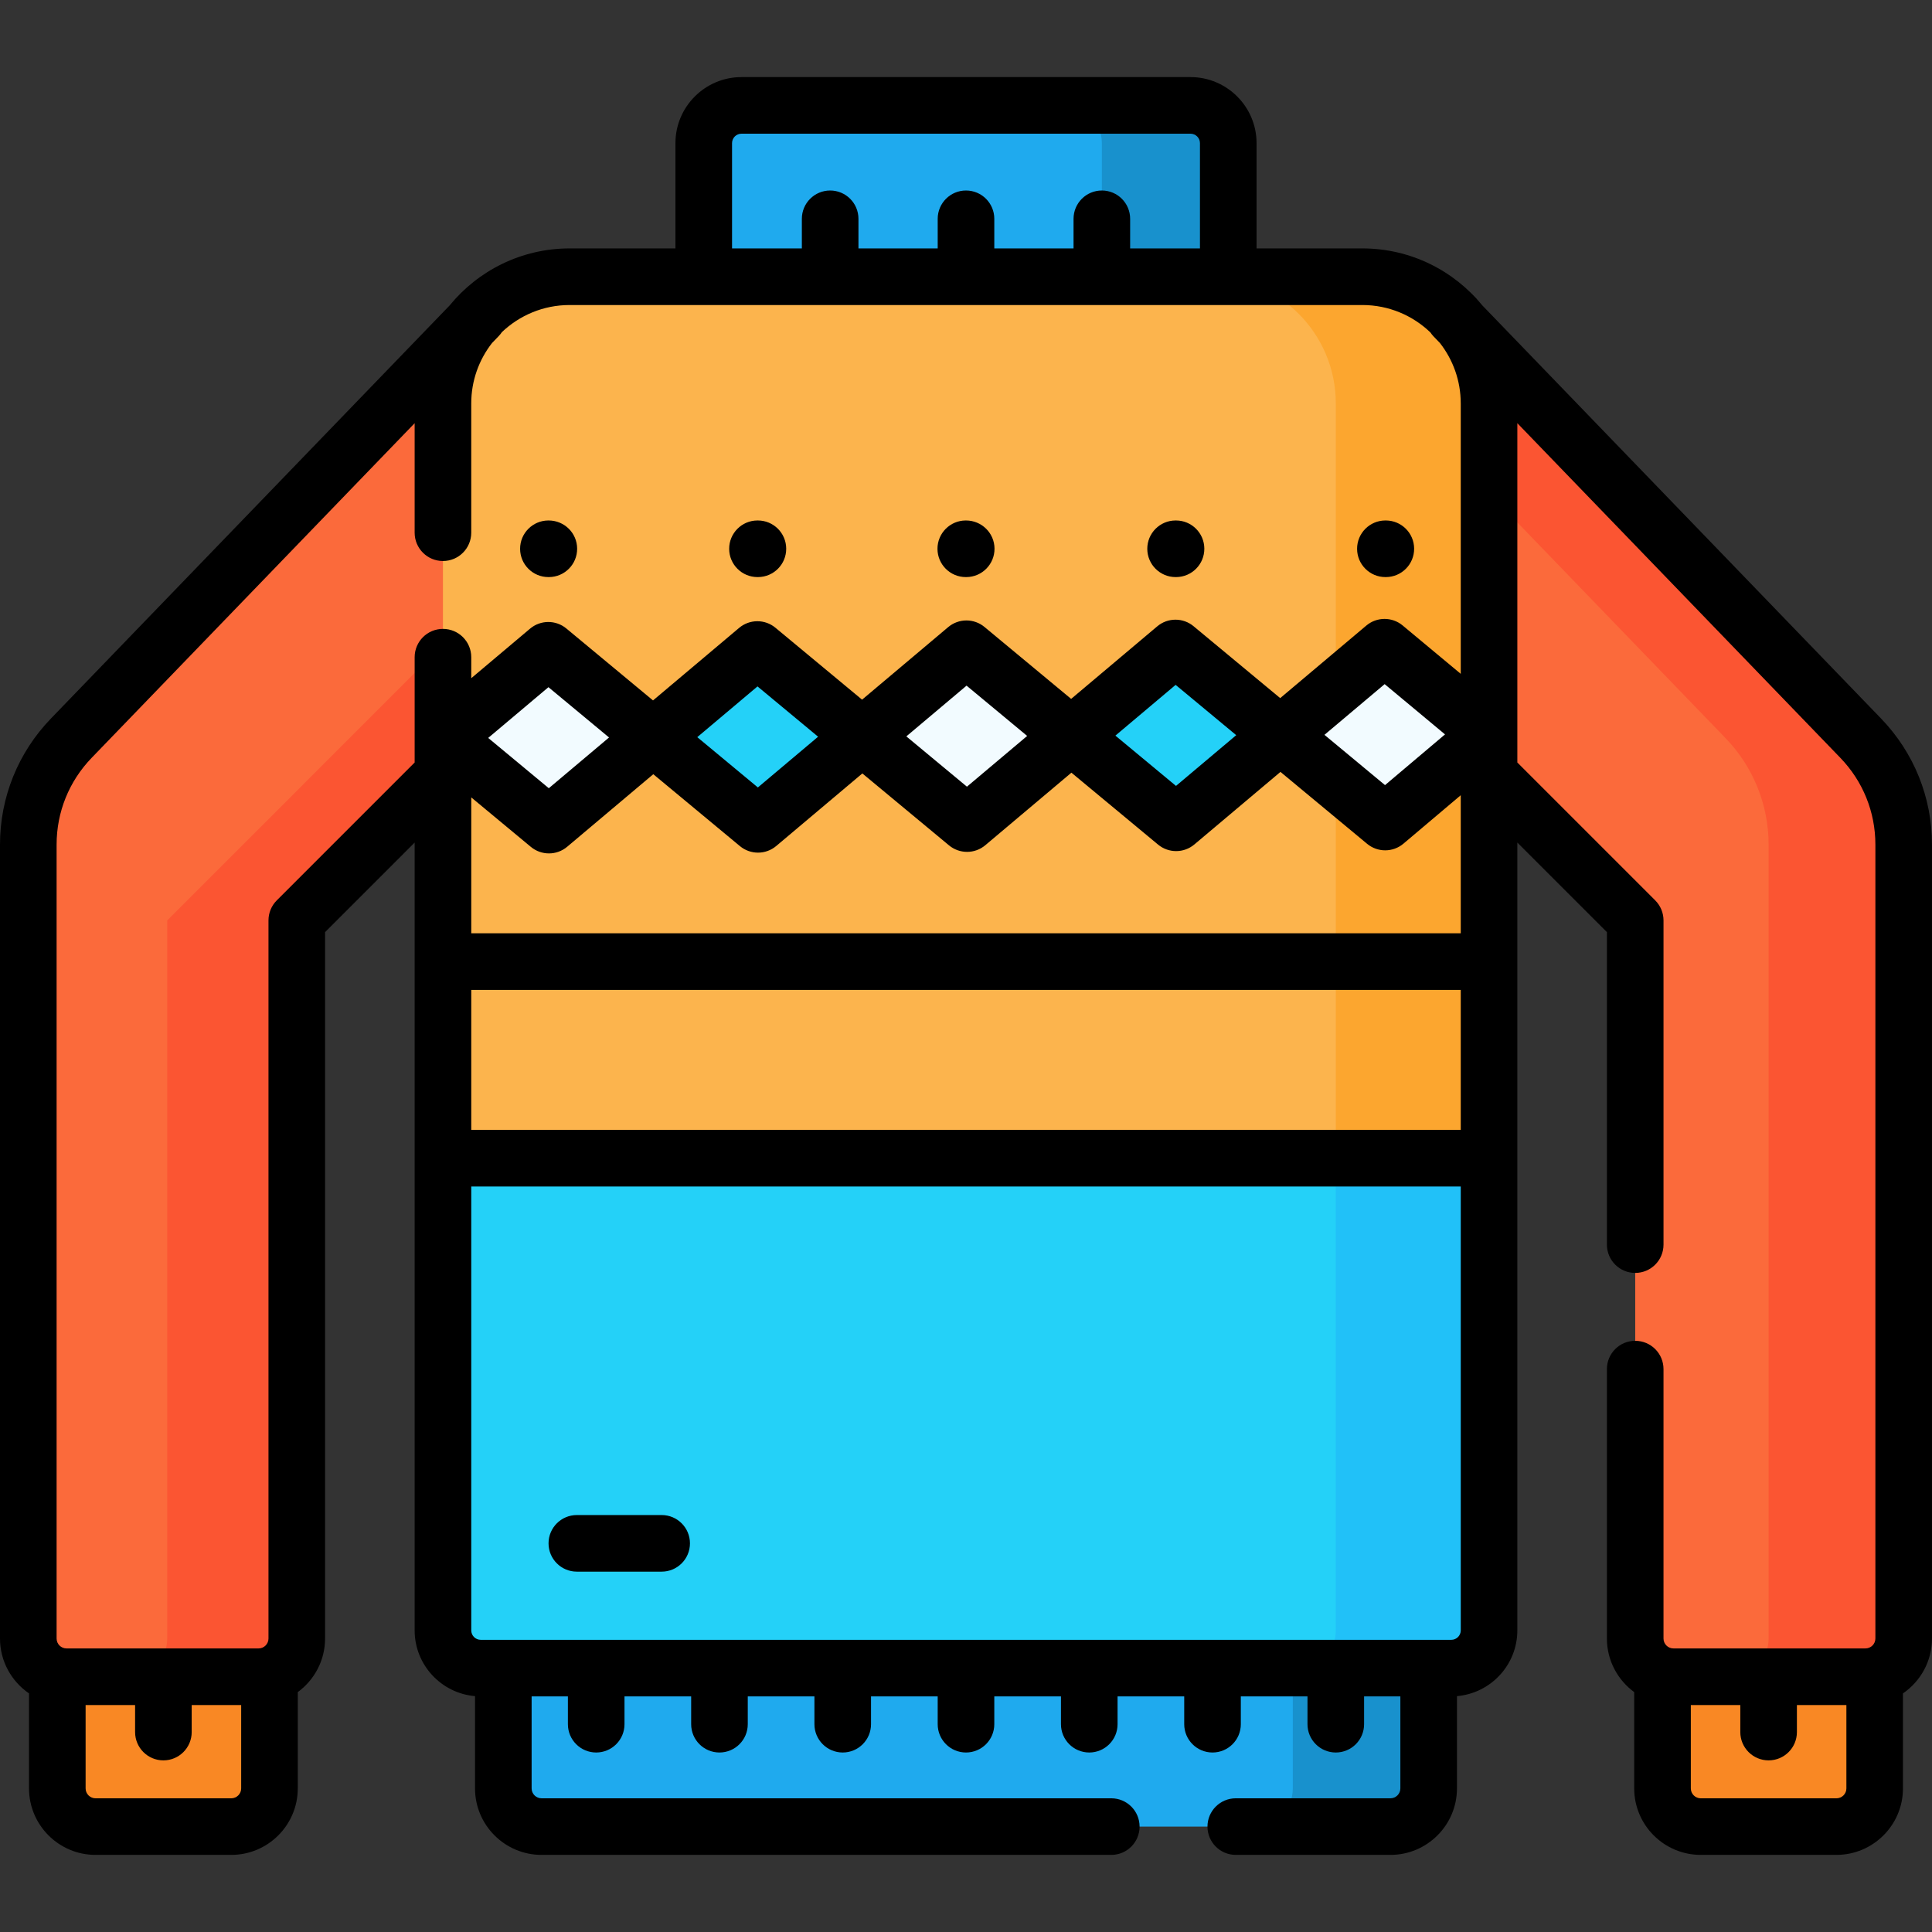 <svg id="Capa_1" enable-background="new 0 0 512 512" height="512" viewBox="0 0 512 512" width="512" xmlns="http://www.w3.org/2000/svg"><rect x="0" y="0" width="512" height="512" fill="#333333" stroke="none"/><g><g><g><g><path d="m315.5 88.037h-119c-5.523 0-10-4.477-10-10v-40.105c0-5.523 4.477-10 10-10h119c5.523 0 10 4.477 10 10v40.105c0 5.523-4.477 10-10 10z" fill="#1faaee"/><path d="m325.5 37.932v40.1c0 5.53-4.48 10-10 10h-33.5c5.52 0 10-4.47 10-10v-40.1c0-5.52-4.48-10-10-10h33.5c5.52 0 10 4.48 10 10z" fill="#1891cd"/></g><g><g><path d="m486.684 484.068h-35.973c-5.593 0-10.127-4.534-10.127-10.127v-33.979h56.226v33.979c.001 5.593-4.533 10.127-10.126 10.127z" fill="#f98824"/><path d="m443.478 444.351h50.896c5.593 0 10.127-4.534 10.127-10.127v-210.4c0-10.516-4.081-20.622-11.385-28.188l-110.398-114.379v112.027l50.633 50.633v190.308c0 5.592 4.534 10.126 10.127 10.126z" fill="#fb6a3b"/><path d="m504.5 223.82v210.4c0 5.6-4.53 10.13-10.13 10.13h-35.8c5.59 0 10.13-4.53 10.13-10.13v-210.4c0-10.51-4.08-20.62-11.39-28.18l-74.59-77.29v-37.09l110.4 114.38c7.3 7.56 11.38 17.67 11.38 28.18z" fill="#fb5532"/></g><g><path d="m25.316 484.068h35.973c5.593 0 10.127-4.534 10.127-10.127v-33.979h-56.227v33.979c0 5.593 4.534 10.127 10.127 10.127z" fill="#f98824"/><path d="m68.522 444.351h-50.895c-5.593 0-10.127-4.534-10.127-10.127v-210.4c0-10.516 4.081-20.622 11.385-28.188l110.397-114.379v112.027l-50.633 50.633v190.308c0 5.592-4.534 10.126-10.127 10.126z" fill="#fb6a3b"/><path d="m129.28 158.95v34.33l-50.63 50.64v190.3c0 5.6-4.53 10.13-10.13 10.13h-34.33c5.59 0 10.13-4.53 10.13-10.13v-190.3z" fill="#fb5532"/></g></g><g><g><path d="m143.514 484.068h224.972c5.593 0 10.127-4.534 10.127-10.127v-33.979h-245.226v33.979c0 5.593 4.534 10.127 10.127 10.127z" fill="#1faaee"/><path d="m378.61 439.962v33.98c0 5.59-4.53 10.13-10.12 10.13h-36.01c5.6 0 10.13-4.54 10.13-10.13v-33.98z" fill="#1891cd"/></g><path d="m384.613 442.068h-257.226c-5.523 0-10-4.477-10-10v-325.169c0-18.537 15.027-33.564 33.564-33.564h210.097c18.537 0 33.564 15.027 33.564 33.564v325.169c.001 5.523-4.476 10-9.999 10z" fill="#fcb44d"/><path d="m394.61 106.902v325.17c0 5.52-4.47 10-10 10h-40.61c5.52 0 10-4.48 10-10v-325.17c0-18.54-15.03-33.57-33.56-33.57h40.61c18.54 0 33.56 15.03 33.56 33.57z" fill="#fca62f"/><path d="m117.387 306.932v125.136c0 5.523 4.477 10 10 10h257.226c5.523 0 10-4.477 10-10v-125.136z" fill="#24d1f8"/><path d="m394.61 306.932v125.14c0 5.52-4.47 10-10 10h-40.61c5.52 0 10-4.48 10-10v-125.14z" fill="#21c1f8"/></g><g><g><path d="m145.306 172.335-27.616 23.266 27.787 23.062 27.616-23.266z" fill="#f2fbff"/><path d="m200.709 172.131-27.616 23.266 27.787 23.062 27.616-23.266z" fill="#24d1f8"/><path d="m256.112 171.927-27.616 23.266 27.787 23.062 27.616-23.266z" fill="#f2fbff"/><path d="m311.516 171.723-27.617 23.266 27.787 23.062 27.616-23.266z" fill="#24d1f8"/><path d="m366.919 171.519-27.617 23.266 27.787 23.062 27.617-23.266z" fill="#f2fbff"/></g></g></g></g><g><path d="m498.512 190.427-105.656-109.467c-7.537-9.224-18.994-15.126-31.807-15.126h-28.049v-27.902c0-9.649-7.851-17.5-17.5-17.5h-119c-9.649 0-17.5 7.851-17.5 17.5v27.902h-28.049c-12.814 0-24.272 5.902-31.809 15.128l-105.654 109.465c-8.698 9.011-13.488 20.872-13.488 33.397v210.4c0 6.035 3.052 11.367 7.689 14.546v25.171c0 9.719 7.907 17.626 17.627 17.626h35.973c9.719 0 17.626-7.907 17.626-17.626v-25.512c4.376-3.21 7.234-8.374 7.234-14.205v-187.201l23.737-23.737v208.782c0 9.143 7.052 16.66 16.001 17.424v24.449c0 9.719 7.907 17.626 17.626 17.626h150.991c4.143 0 7.5-3.358 7.5-7.5s-3.357-7.5-7.5-7.5h-150.99c-1.448 0-2.626-1.178-2.626-2.626v-24.374h9.612v7.365c0 4.142 3.357 7.5 7.5 7.5s7.5-3.358 7.5-7.5v-7.365h17.667v7.365c0 4.142 3.357 7.5 7.5 7.5s7.5-3.358 7.5-7.5v-7.365h17.666v7.365c0 4.142 3.357 7.5 7.5 7.5s7.5-3.358 7.5-7.5v-7.365h17.667v7.365c0 4.142 3.357 7.5 7.5 7.5s7.5-3.358 7.5-7.5v-7.365h17.667v7.365c0 4.142 3.357 7.5 7.5 7.5s7.5-3.358 7.5-7.5v-7.365h17.666v7.365c0 4.142 3.357 7.5 7.5 7.5s7.5-3.358 7.5-7.5v-7.365h17.667v7.365c0 4.142 3.357 7.5 7.5 7.5s7.5-3.358 7.5-7.5v-7.365h9.612v24.374c0 1.448-1.178 2.626-2.626 2.626h-40.991c-4.143 0-7.5 3.358-7.5 7.5s3.357 7.5 7.5 7.5h40.991c9.719 0 17.626-7.907 17.626-17.626v-24.449c8.949-.764 16.001-8.281 16.001-17.424v-208.783l23.737 23.737v82.817c0 4.142 3.357 7.5 7.5 7.5s7.5-3.358 7.5-7.5v-85.924c0-1.989-.79-3.897-2.196-5.303l-36.541-36.542v-89.92l85.605 88.693c5.985 6.2 9.281 14.361 9.281 22.979v210.4c0 1.448-1.179 2.626-2.627 2.626h-50.896c-1.448 0-2.627-1.178-2.627-2.626v-71.394c0-4.142-3.357-7.5-7.5-7.5s-7.5 3.358-7.5 7.5v71.394c0 5.831 2.858 10.995 7.234 14.205v25.512c0 9.719 7.907 17.626 17.626 17.626h35.973c9.72 0 17.627-7.907 17.627-17.626v-25.169c4.638-3.179 7.689-8.511 7.689-14.546v-210.4c.002-12.525-4.788-24.386-13.486-33.397zm-304.512-152.495c0-1.378 1.121-2.5 2.5-2.5h119c1.379 0 2.5 1.122 2.5 2.5v27.902h-18.5v-7.85c0-4.142-3.357-7.5-7.5-7.5s-7.5 3.358-7.5 7.5v7.85h-21v-7.85c0-4.142-3.357-7.5-7.5-7.5s-7.5 3.358-7.5 7.5v7.85h-21v-7.85c0-4.142-3.357-7.5-7.5-7.5s-7.5 3.358-7.5 7.5v7.85h-18.5zm-132.711 438.636h-35.973c-1.448 0-2.627-1.178-2.627-2.626v-22.09h13.113v7.165c0 4.142 3.357 7.5 7.5 7.5s7.5-3.358 7.5-7.5v-7.165h13.112v22.09c.001 1.447-1.177 2.626-2.625 2.626zm79.398-252.134c1.39 1.153 3.09 1.729 4.79 1.729 1.719 0 3.437-.588 4.832-1.764l22.82-19.225 22.961 19.056c1.39 1.153 3.09 1.729 4.79 1.729 1.719 0 3.437-.588 4.832-1.764l22.82-19.226 22.961 19.057c1.39 1.153 3.09 1.729 4.79 1.729 1.719 0 3.437-.588 4.832-1.764l22.82-19.225 22.961 19.056c1.39 1.153 3.09 1.729 4.79 1.729 1.719 0 3.437-.588 4.832-1.764l22.82-19.225 22.96 19.057c1.39 1.153 3.09 1.729 4.79 1.729 1.723 0 3.444-.591 4.842-1.772l15.183-12.834v36.592h-262.226v-36.012zm-11.306-28.876 15.962-13.447 16.059 13.329-15.961 13.447zm55.403-.204 15.961-13.447 16.06 13.329-15.961 13.447zm55.404-.204 15.961-13.447 16.06 13.329-15.961 13.447zm55.403-.203 15.961-13.447 16.06 13.329-15.961 13.447zm55.403-.205 15.953-13.44 15.997 13.322-15.899 13.44zm-226.107 67.591h262.227v37.099h-262.227zm259.726 172.235h-257.226c-1.379 0-2.5-1.122-2.5-2.5v-117.636h262.227v117.635c-.001 1.379-1.122 2.501-2.501 2.501zm2.5-327.669v71.677l-15.395-12.82c-2.796-2.327-6.854-2.314-9.632.027l-22.82 19.225-22.961-19.056c-2.794-2.319-6.846-2.304-9.622.035l-22.82 19.226-22.961-19.057c-2.794-2.319-6.846-2.304-9.622.035l-22.82 19.225-22.961-19.056c-2.794-2.319-6.846-2.304-9.622.035l-22.82 19.225-22.96-19.057c-2.794-2.319-6.846-2.304-9.622.035l-15.588 13.132v-5.567c0-4.142-3.357-7.5-7.5-7.5s-7.5 3.358-7.5 7.5v27.908l-36.541 36.542c-1.406 1.406-2.196 3.314-2.196 5.303v190.308c0 1.448-1.179 2.626-2.627 2.626h-50.896c-1.448 0-2.627-1.178-2.627-2.626v-210.4c0-8.619 3.296-16.779 9.281-22.98l85.605-88.693v29.022c0 4.142 3.357 7.5 7.5 7.5s7.5-3.358 7.5-7.5v-34.275c0-6.024 2.06-11.573 5.505-15.991l1.777-1.842c.313-.324.583-.671.826-1.032 4.679-4.455 11.001-7.199 17.956-7.199h210.098c6.988 0 13.337 2.769 18.022 7.262.246.368.521.722.839 1.051l1.697 1.758c3.447 4.419 5.507 9.969 5.507 15.994zm99.571 369.669h-35.973c-1.448 0-2.626-1.178-2.626-2.626v-22.09h13.112v7.165c0 4.142 3.357 7.5 7.5 7.5s7.5-3.358 7.5-7.5v-7.165h13.113v22.09c.001 1.447-1.178 2.626-2.626 2.626z"/><path d="m256.025 137.932h-.115c-4.142.018-7.485 3.39-7.468 7.532.018 4.131 3.372 7.468 7.499 7.468h.033.115c4.142-.018 7.485-3.39 7.468-7.532s-3.406-7.459-7.532-7.468z"/><path d="m311.66 137.932c-.011 0-.021 0-.032 0h-.116c-4.143.018-7.486 3.39-7.469 7.532.018 4.131 3.372 7.468 7.499 7.468h.032.116c4.143-.018 7.486-3.39 7.469-7.532-.017-4.131-3.372-7.468-7.499-7.468z"/><path d="m200.854 137.932c-.011 0-.021 0-.032 0h-.116c-4.143.018-7.486 3.39-7.469 7.532.018 4.131 3.372 7.468 7.499 7.468h.032.116c4.143-.018 7.486-3.39 7.469-7.532-.018-4.131-3.373-7.468-7.499-7.468z"/><path d="m145.418 137.932h-.116c-4.143.018-7.486 3.39-7.469 7.532.018 4.131 3.372 7.468 7.499 7.468h.032.116c4.143-.018 7.486-3.39 7.469-7.532s-3.387-7.459-7.531-7.468z"/><path d="m367.261 137.932c-.011 0-.021 0-.032 0h-.116c-4.143.018-7.486 3.39-7.469 7.532.018 4.131 3.372 7.468 7.499 7.468h.032.116c4.143-.018 7.486-3.39 7.469-7.532-.018-4.131-3.372-7.468-7.499-7.468z"/><path d="m175.347 401.502h-22.478c-4.143 0-7.5 3.358-7.5 7.5s3.357 7.5 7.5 7.5h22.478c4.143 0 7.5-3.358 7.5-7.5s-3.358-7.5-7.5-7.5z"/></g></g></svg>